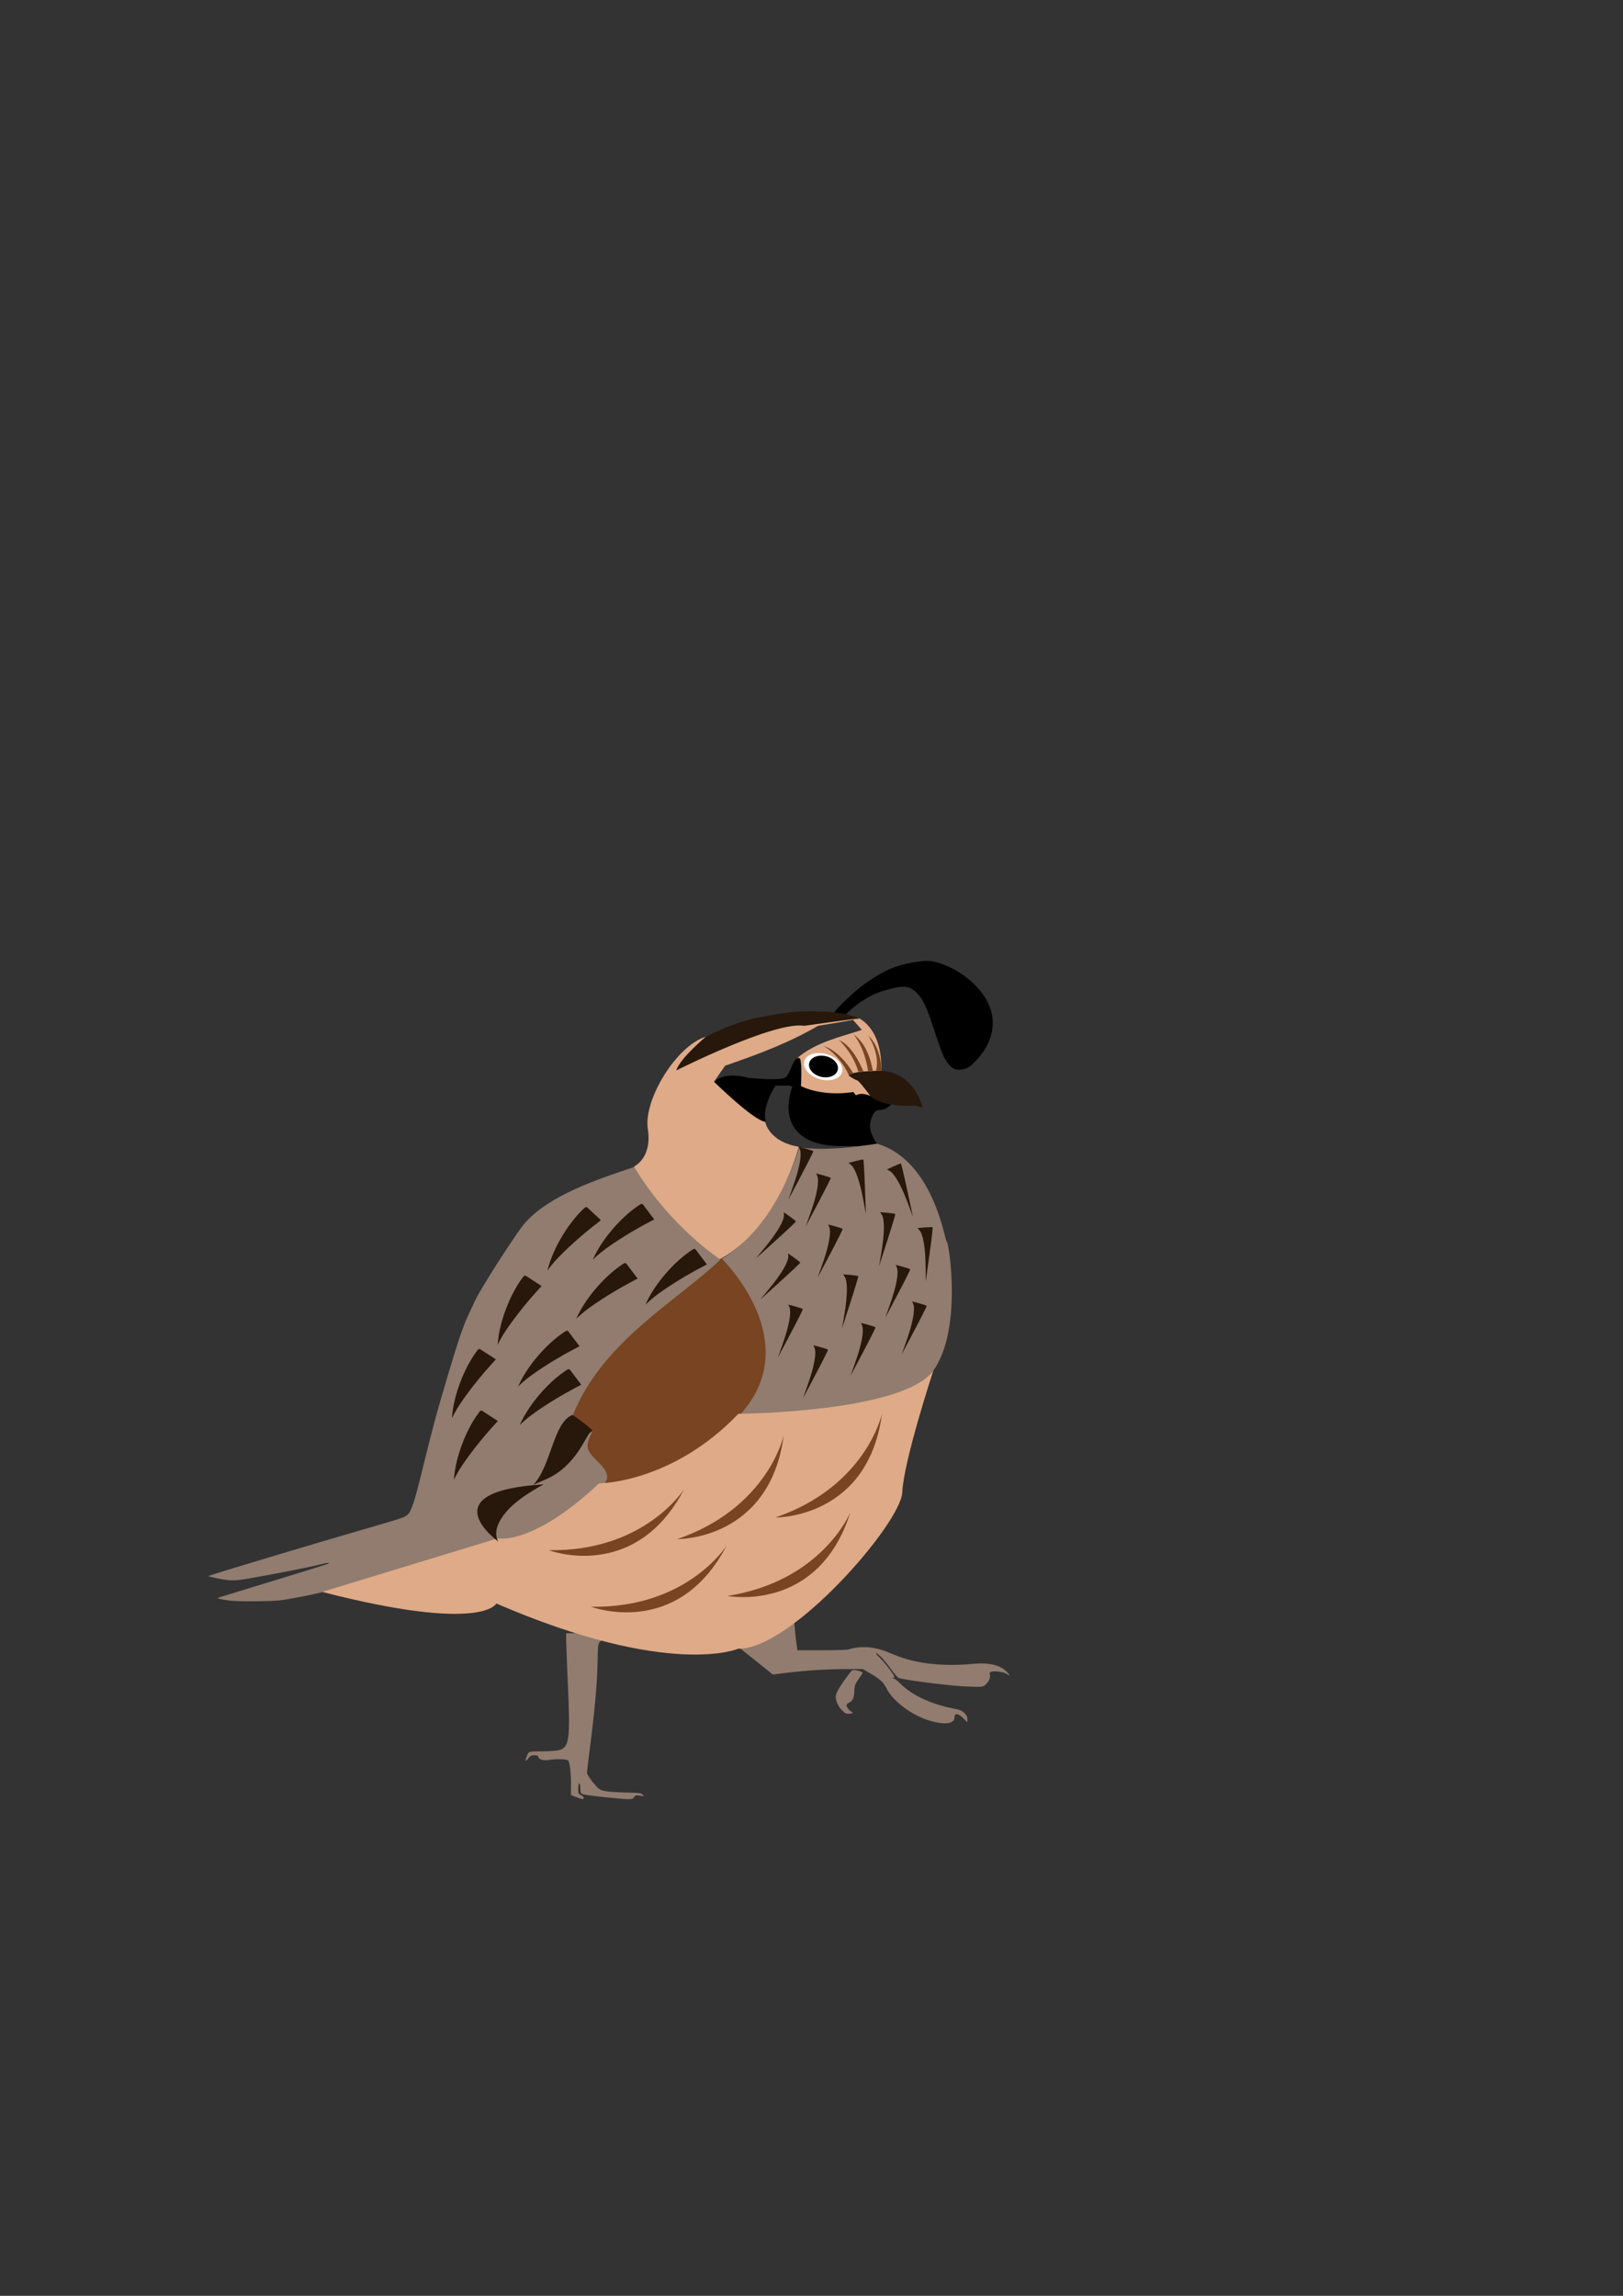<?xml version="1.0" encoding="UTF-8" standalone="no"?>
<!-- Created with Inkscape (http://www.inkscape.org/) -->

<svg
   xmlns:dc="http://purl.org/dc/elements/1.1/"
   xmlns:cc="http://creativecommons.org/ns#"
   xmlns:rdf="http://www.w3.org/1999/02/22-rdf-syntax-ns#"
   xmlns:svg="http://www.w3.org/2000/svg"
   xmlns="http://www.w3.org/2000/svg"
   xmlns:sodipodi="http://sodipodi.sourceforge.net/DTD/sodipodi-0.dtd"
   xmlns:inkscape="http://www.inkscape.org/namespaces/inkscape"
   width="210mm"
   height="297mm"
   viewBox="0 0 210 297"
   version="1.1"
   id="svg8"
   inkscape:version="0.92.4 (5da689c313, 2019-01-14)"
   sodipodi:docname="Quail.svg">
  <rect x="0" y="0" width="210" height="297" fill="#333333" stroke="none"/>
  <defs
     id="defs2" />
  <sodipodi:namedview
     id="base"
     pagecolor="#ffffff"
     bordercolor="#666666"
     borderopacity="1.0"
     inkscape:pageopacity="0.0"
     inkscape:pageshadow="2"
     inkscape:zoom="0.64"
     inkscape:cx="453.89873"
     inkscape:cy="534.46797"
     inkscape:document-units="mm"
     inkscape:current-layer="layer1"
     showgrid="false"
     showguides="true"
     inkscape:window-width="1920"
     inkscape:window-height="1001"
     inkscape:window-x="-9"
     inkscape:window-y="-9"
     inkscape:window-maximized="1" />
  <g
     inkscape:label="Layer 1"
     inkscape:groupmode="layer"
     id="layer1">
    <path
       style="fill:#000000;stroke-width:0.084"
       d="m 123.453,138.274 c -0.424,-0.185 -0.939,-0.794 -1.331,-1.575 -0.212,-0.422 -0.724,-1.83 -1.21,-3.323 -0.982,-3.019 -1.43,-4.004 -2.186,-4.812 -1.027,-1.098 -1.843,-1.167 -4.445,-0.377 -1.489,0.452 -2.954,1.316 -4.298,2.534 l -0.604,0.547 -0.684,-0.11 c -0.376,-0.06 -0.706,-0.131 -0.733,-0.158 -0.126,-0.126 2.108,-2.315 3.396,-3.327 0.721,-0.567 1.914,-1.354 2.686,-1.774 1.478,-0.804 2.751,-1.21 4.636,-1.482 1.358,-0.196 1.884,-0.153 3.092,0.252 2.543,0.852 4.964,2.859 6.039,5.007 1.264,2.524 0.652,5.343 -1.667,7.681 -0.534,0.539 -0.774,0.716 -1.158,0.858 -0.549,0.203 -1.15,0.226 -1.534,0.059 z"
       id="path3775"
       inkscape:connector-curvature="0" />
    <path
       style="fill:#28170b;stroke-width:0.042"
       d="m 87.384,138.681 c 0.047,-0.257 0.343,-0.955 0.564,-1.332 0.788,-1.338 2.379,-2.76 3.895,-3.481 2.045,-0.973 3.679,-1.599 5.086,-1.951 1.787,-0.447 3.728,-0.788 5.651,-0.994 0.694,-0.074 1.099,-0.09 2.365,-0.091 0.84,-7.2e-4 1.825,0.021 2.188,0.048 0.644,0.048 2.019,0.245 2.521,0.36 0.559,0.129 1.57,0.492 1.57,0.563 0,0.029 -0.444,0.088 -1.13,0.151 -0.481,0.044 -2.237,0.347 -3.851,0.666 -1.549,0.305 -1.581,0.31 -2.386,0.331 -0.856,0.023 -1.246,0.071 -2.28,0.284 -3.015,0.619 -7.743,2.443 -13.076,5.043 l -1.145,0.558 z"
       id="path4590"
       inkscape:connector-curvature="0" />
    <path
       style="fill:none;stroke-width:0.042"
       d="m 107.174,148.049 c -3.871,-0.398 -5.795,-2.391 -5.439,-5.636 0.07,-0.64 0.355,-1.799 0.494,-2.012 0.031,-0.047 0.091,-0.048 0.346,-0.007 0.816,0.132 1.274,0.259 1.758,0.487 0.552,0.26 1.034,0.38 1.669,0.412 l 0.398,0.02 -0.481,-0.057 c -0.507,-0.06 -0.901,-0.142 -1.213,-0.253 -0.208,-0.074 -0.562,-0.271 -0.535,-0.298 0.01,-0.01 0.694,0.117 1.521,0.28 l 1.503,0.298 1.026,-0.027 c 0.564,-0.015 1.284,-0.05 1.599,-0.078 l 0.573,-0.051 0.093,0.199 c 0.051,0.109 0.097,0.199 0.102,0.199 0.005,0 0.119,-0.051 0.254,-0.115 0.216,-0.101 0.297,-0.115 0.664,-0.115 0.486,-6.8e-4 0.602,0.041 1.213,0.436 0.446,0.289 1.109,0.626 1.633,0.833 0.363,0.143 0.395,0.148 0.879,0.141 0.276,-0.004 0.606,0.008 0.733,0.026 0.167,0.024 0.047,0.033 -0.44,0.031 -0.571,-0.001 -0.69,0.009 -0.81,0.074 -0.077,0.042 -0.149,0.067 -0.161,0.056 -0.011,-0.011 0.03,-0.048 0.093,-0.08 l 0.114,-0.06 -0.183,-0.046 c -0.101,-0.025 -1.716,-0.348 -3.589,-0.718 l -3.406,-0.672 -0.592,0.007 -0.592,0.007 0.649,0.032 c 0.601,0.03 0.904,0.082 4.081,0.708 1.888,0.372 3.438,0.682 3.446,0.69 0.023,0.023 -0.63,0.568 -0.767,0.64 -0.079,0.042 -0.271,0.073 -0.513,0.085 -0.213,0.01 -0.387,0.036 -0.387,0.058 0,0.022 -0.037,0.028 -0.082,0.014 -0.162,-0.051 -0.724,0.646 -0.853,1.059 -0.058,0.186 -0.062,0.627 -0.013,1.515 0.016,0.294 0.214,0.723 0.583,1.261 l 0.276,0.403 -0.363,0.046 c -0.764,0.098 -1.474,0.171 -2.066,0.213 -0.72,0.051 -2.702,0.049 -3.215,-0.004 z m 4.759,-2.053 c -0.013,-0.033 -0.023,-0.023 -0.025,0.025 -0.001,0.044 0.008,0.069 0.022,0.055 0.014,-0.014 0.015,-0.05 0.004,-0.08 z m -0.042,-0.167 c -0.013,-0.033 -0.023,-0.023 -0.025,0.025 -0.001,0.044 0.008,0.069 0.022,0.055 0.014,-0.014 0.015,-0.05 0.004,-0.08 z m -0.04,-0.525 c -0.01,-0.064 -0.018,-0.021 -0.018,0.094 -3.4e-4,0.115 0.008,0.167 0.018,0.116 0.01,-0.051 0.01,-0.146 5.8e-4,-0.209 z m 0.041,-0.335 c -0.011,-0.041 -0.02,-0.018 -0.021,0.051 -7.3e-4,0.069 0.008,0.102 0.019,0.074 0.011,-0.028 0.012,-0.085 0.001,-0.126 z"
       id="path4600"
       inkscape:connector-curvature="0" />
    <g
       id="g850"
       transform="matrix(0.316,0,0,0.316,57.809,109.793)">
      <g
         transform="matrix(1,0,0,1.027,1.768,-2.71)"
         id="g4604">
        <path
           style="fill:#000000;stroke:#000000;stroke-width:0;stroke-linecap:butt;stroke-linejoin:miter;stroke-miterlimit:4;stroke-dasharray:none;stroke-opacity:1"
           d="m 179.387,104.78 c 0,0 -4.101,-1.191 -7.408,-3.572 -3.307,-2.381 -6.218,-0.265 -6.218,-0.265 l -0.661,-1.323 c 0,0 -15.214,1.72 -19.315,-1.191 -4.101,-2.91 -6.628,-1.581 -6.628,-1.581"
           id="path4592"
           inkscape:connector-curvature="0" />
        <path
           style="fill:#000000;stroke-width:0.134"
           d="m 146.502,118.757 c -6.176,-2.911 -9.015,-8.234 -8.205,-15.386 0.226,-1.996 1.161,-5.683 1.613,-6.359 1.854,-0.224 4.85,0.604 6.651,1.443 4.574,1.632 6.603,1.499 11.097,1.698 l 11.248,2.137 c 6.186,1.176 11.266,2.154 11.289,2.175 -1.223,1.42 -2.742,2.219 -4.344,2.309 -1.641,0.088 -1.832,0.175 -2.721,1.232 -2.846,4.871 -1.441,8.411 1.317,12.37 -2.643,0.298 -5.357,0.638 -7.91,0.82 -7.121,-0.102 -13.698,0.485 -20.035,-2.439 z"
           id="path4598"
           inkscape:connector-curvature="0"
           sodipodi:nodetypes="cccccscccccc" />
      </g>
      <path
         inkscape:connector-curvature="0"
         id="path4606"
         d="m 140.215,96.85 -5.699,3e-6 c 0,0 -5.399,8.195 -4.209,14.148 1.191,5.953 -20.902,-15.081 -20.902,-15.081 0,0 2.935,-4.902 14.023,-1.984 0,0 12.965,1.323 15.214,-0.132 2.249,-1.455 2.91,-7.408 5.292,-8.07 2.381,-0.661 1.058,12.7 1.058,12.7 z"
         style="fill:#000000;stroke:#000000;stroke-width:0.265px;stroke-linecap:butt;stroke-linejoin:miter;stroke-opacity:1" />
    </g>
    <path
       style="fill:#917c6f;stroke:#000000;stroke-width:0;stroke-linecap:butt;stroke-linejoin:miter;stroke-miterlimit:4;stroke-dasharray:none;stroke-opacity:1"
       d="m 103.416,148.403 c 0,0 -2.846,10.213 -10.213,14.567 0,0 10.883,9.544 2.344,20.26 0,0 18.753,0 24.111,-4.688 5.358,-4.688 3.014,-18.418 2.846,-17.915 -0.167,0.502 -1.483,-10.45 -9.029,-12.676 0,0 -6.375,1.123 -10.058,0.453 z"
       id="path4614"
       inkscape:connector-curvature="0" />
    <path
       style="fill:#917c6f;stroke-width:0;stroke-miterlimit:4;stroke-dasharray:none"
       d="m 74.522,232.473 -0.644,-0.256 0.007,-1.297 c 0.007,-1.431 -0.152,-2.864 -0.35,-3.154 -0.14,-0.205 -1.563,-0.246 -2.619,-0.077 -0.63,0.101 -1.276,-0.118 -1.276,-0.434 0,-0.129 -0.153,-0.188 -0.49,-0.188 -0.399,0 -0.551,0.081 -0.815,0.434 -0.373,0.5 -0.44,0.254 -0.119,-0.438 0.236,-0.509 0.103,-0.478 2.133,-0.5 0.857,-0.009 1.799,-0.091 2.093,-0.182 1.209,-0.375 1.352,-1.526 1.04,-8.395 -0.127,-2.806 -0.231,-5.462 -0.23,-5.901 l 0.002,-0.799 h 1.345 c 1.122,0 1.504,0.056 2.303,0.34 0.527,0.187 0.985,0.36 1.018,0.384 0.033,0.024 -0.079,0.177 -0.249,0.34 -0.293,0.281 -0.311,0.433 -0.363,3.034 -0.052,2.618 -0.403,6.368 -1.079,11.534 -0.155,1.183 -0.282,2.28 -0.282,2.437 0,0.157 0.353,0.713 0.785,1.235 0.726,0.877 0.841,0.961 1.524,1.11 0.406,0.089 1.613,0.175 2.682,0.192 1.653,0.026 1.982,0.065 2.197,0.26 0.243,0.221 0.23,0.226 -0.336,0.145 -0.507,-0.072 -0.611,-0.047 -0.749,0.186 -0.123,0.207 -0.295,0.27 -0.742,0.27 -0.907,0 -5.537,-0.502 -5.893,-0.639 -0.27,-0.104 -0.319,-0.22 -0.319,-0.764 0,-0.353 -0.064,-0.642 -0.142,-0.642 -0.078,0 -0.142,0.307 -0.142,0.682 0,0.604 0.041,0.699 0.354,0.828 0.362,0.149 0.497,0.545 0.177,0.522 -0.097,-0.007 -0.467,-0.128 -0.822,-0.268 z"
       id="path4616"
       inkscape:connector-curvature="0" />
    <path
       style="fill:#917c6f;stroke-width:0;stroke-miterlimit:4;stroke-dasharray:none"
       d="m 120.941,222.774 c -2.498,-0.547 -5.303,-2.507 -6.233,-4.354 -0.402,-0.798 -0.89,-1.244 -2.161,-1.972 l -0.93,-0.533 -2.723,0.014 c -2.477,0.012 -5.489,0.239 -8.231,0.618 l -0.654,0.091 -2.088,-1.674 -2.088,-1.674 0.847,-0.27 c 1.851,-0.59 3.767,-1.683 5.196,-2.965 0.374,-0.335 0.725,-0.581 0.781,-0.546 0.056,0.035 0.137,0.531 0.18,1.103 0.043,0.572 0.137,1.453 0.209,1.958 l 0.132,0.918 h 3.175 c 1.873,0 3.306,-0.05 3.493,-0.121 0.654,-0.249 1.93,-0.354 2.805,-0.232 1.007,0.141 1.655,0.339 3.108,0.952 2.666,1.125 6.223,1.532 10.133,1.161 2.039,-0.194 3.448,0.128 4.34,0.992 0.469,0.454 0.506,0.658 0.059,0.332 -0.354,-0.258 -1.48,-0.439 -1.97,-0.316 -0.259,0.065 -0.292,0.125 -0.235,0.413 0.082,0.411 -0.182,0.961 -0.634,1.321 -0.316,0.252 -0.395,0.259 -2.222,0.194 -2.047,-0.072 -7.255,-0.708 -8.896,-1.085 -0.15,-0.035 -0.577,-0.514 -1.05,-1.181 -0.772,-1.089 -1.7,-2.075 -1.953,-2.075 -0.068,0 0.187,0.306 0.568,0.681 0.381,0.374 0.97,1.079 1.311,1.565 0.545,0.779 0.593,0.895 0.406,0.968 -0.193,0.076 -0.19,0.085 0.025,0.092 0.131,0.004 0.53,0.309 0.888,0.676 1.407,1.445 3.965,2.646 6.807,3.196 0.896,0.173 1.127,0.267 1.45,0.586 0.287,0.284 0.385,0.485 0.385,0.791 v 0.411 l -0.517,-0.517 c -0.644,-0.644 -1.14,-0.718 -1.14,-0.171 0,0.782 -0.918,1.015 -2.574,0.652 z"
       id="path4618"
       inkscape:connector-curvature="0" />
    <path
       style="fill:#917c6f;stroke-width:0;stroke-miterlimit:4;stroke-dasharray:none"
       d="m 108.886,221.193 c -0.548,-0.572 -0.842,-1.377 -0.715,-1.956 0.088,-0.4 0.758,-1.482 1.576,-2.546 0.525,-0.683 0.54,-0.692 1.005,-0.618 0.26,0.042 0.574,0.13 0.699,0.197 0.215,0.115 0.206,0.15 -0.176,0.677 -0.623,0.858 -0.714,1.091 -0.742,1.89 -0.028,0.824 -0.249,1.276 -0.706,1.45 -0.166,0.063 -0.29,0.206 -0.29,0.333 0,0.246 0.505,0.849 0.712,0.849 0.072,0 0.098,0.053 0.058,0.118 -0.04,0.065 -0.266,0.118 -0.501,0.118 -0.35,0 -0.517,-0.093 -0.919,-0.513 z"
       id="path4620"
       inkscape:connector-curvature="0" />
    <path
       style="fill:#917c6f;stroke-width:0;stroke-miterlimit:4;stroke-dasharray:none"
       d="m 29.321,207.009 c -0.579,-0.093 -1.08,-0.196 -1.112,-0.228 -0.077,-0.077 -0.673,0.112 7.241,-2.304 3.833,-1.171 6.999,-2.158 7.035,-2.194 0.176,-0.176 -0.142,-0.136 -1.336,0.168 -1.25,0.319 -6.074,1.259 -9.176,1.79 -0.99,0.169 -1.735,0.232 -2.249,0.189 -0.892,-0.074 -2.622,-0.414 -2.754,-0.541 -0.073,-0.07 13.454,-4.127 23.236,-6.968 1.848,-0.537 2.251,-0.695 2.582,-1.014 0.983,-0.95 2.011,-7.213 4.23,-14.822 2.996,-10.273 3.078,-9.848 4.464,-12.846 0.784,-1.696 4.797,-7.842 5.943,-9.401 2.745,-3.733 8.81,-5.903 13.475,-7.479 l 1.155,-0.39 5.574,6.001 5.574,6.001 -2.585,2.546 c -2.809,2.766 -5.686,5.435 -8.567,7.948 -2.461,2.147 -4.086,4.058 -6.192,7.283 -1.645,2.518 -2.997,4.9 -4.728,8.33 -1.236,2.448 -1.614,3.051 -1.808,3.111 -0.142,0.044 -1.204,0.466 -2.246,0.665 -2.359,0.45 -2.951,0.626 -3.616,1.071 -0.809,0.542 -1.12,1.085 -1.116,1.952 0.004,0.885 0.444,1.776 1.421,2.871 0.543,0.609 0.617,0.742 0.443,0.797 -0.115,0.036 -5.19,1.507 -11.279,3.268 -9.966,2.883 -11.359,3.257 -13.97,3.75 -2.871,0.542 -2.93,0.548 -5.742,0.583 -2.048,0.025 -3.135,-0.012 -3.895,-0.134 z"
       id="path4624"
       inkscape:connector-curvature="0"
       sodipodi:nodetypes="ccsccscccssssccccsssscsccccsccc" />
    <path
       style="fill:#784421;stroke:#000000;stroke-width:0;stroke-linecap:butt;stroke-linejoin:miter;stroke-miterlimit:4;stroke-dasharray:none;stroke-opacity:1"
       d="m 93.37,162.802 c 0,0 11.076,10.732 2.344,20.26 -8.732,9.528 -18.203,9.172 -18.203,9.172 0,0 2.486,-0.71 -0.355,-3.197 -2.841,-2.486 -0.474,-3.907 -0.474,-3.907 l -2.584,-1.992 c 3.846,-9.668 13.478,-14.767 19.272,-20.336"
       id="path4630"
       inkscape:connector-curvature="0"
       sodipodi:nodetypes="cscsccc" />
    <path
       style="fill:#28170b;stroke-width:0;stroke-miterlimit:4;stroke-dasharray:none"
       d=""
       id="path4636"
       inkscape:connector-curvature="0"
       transform="scale(0.265)" />
    <path
       style="fill:#917c6f;fill-opacity:1;stroke-width:0;stroke-miterlimit:4;stroke-dasharray:none"
       d="m 71.09,190.636 c 1.758,-1.541 3.584,-4.296 5.593,-5.506 -0.431,0.85 -0.904,1.75 -0.537,2.485 0.24,0.46 0.503,0.785 1.127,1.389 0.605,0.598 1.296,1.345 1.298,2.077 0,0.322 -0.218,0.662 -0.333,0.832 -4.694,3.307 -8.688,7.322 -13.733,7.64 -1.803,-2.979 4.601,-7.223 6.586,-8.918 z"
       id="path4648"
       inkscape:connector-curvature="0"
       sodipodi:nodetypes="cccccccc" />
    <path
       style="fill:#deaa87;stroke:#000000;stroke-width:0;stroke-linecap:butt;stroke-linejoin:miter;stroke-miterlimit:4;stroke-dasharray:none;stroke-opacity:1"
       d="m 120.764,177.313 c 0,0 -3.851,11.72 -4.018,15.739 -0.167,4.018 -14.364,20.385 -21.247,20.239 0,0 -8.792,3.85 -31.278,-5.85 0,0 -1.753,3.848 -22.542,-1.503 l 22.708,-6.924 c 0,0 4.447,1.026 13.124,-7.114 0,0 9.394,0.009 18.036,-9.005 0,0 21.199,-0.14 25.217,-5.581 z"
       id="path37"
       inkscape:connector-curvature="0" />
    <g
       id="g858"
       transform="matrix(0.316,0,0,0.316,57.809,109.793)">
      <path
         sodipodi:nodetypes="ccscccccccccc"
         inkscape:connector-curvature="0"
         id="path844"
         d="m 111.861,168.061 c 0,0 -20.346,-13.22 -35.234,-37.93 0,0 7.563,-3.382 5.692,-15.355 -1.871,-11.974 11.787,-34.237 23.76,-37.792 0,0 -10.776,8.996 -12.081,13.784 0,0 40.145,-20.251 52.316,-18.267 0,0 21.518,-3.03 22.779,-3.019 1.471,-0.012 -17.024,3.019 -17.024,3.019 -12.452,7.2 -24.668,11.687 -38.1,16.338 l -4.564,6.548 c 0,0 16.007,15.743 20.968,16.404 0,0 1.339,8.16 13.766,10.232 0,0 -8.326,32.986 -32.279,46.037 z"
         style="fill:#deaa87;fill-opacity:1;stroke:#000000;stroke-width:0;stroke-linecap:butt;stroke-linejoin:miter;stroke-miterlimit:4;stroke-dasharray:none;stroke-opacity:1" />
      <path
         sodipodi:nodetypes="cccccccccccccc"
         inkscape:connector-curvature="0"
         id="path854"
         d="m 167.529,100.929 c -0.428,-0.353 -0.748,-1.034 -1.08,-1.329 -7.725,1.218 -15.416,0.295 -20.76,-2.099 -0.673,-0.318 -0.712,-0.347 -0.677,-0.508 0.152,-0.708 0.226,-6.975 0.1,-8.496 -0.347,-1.539 0.079,-3.539 -1.851,-2.594 7.807,-6.76 18.137,-8.864 26.69,-11.717 -1.231,-1.47 -2.252,-2.573 -3.631,-4.112 0.68,-0.226 2.17,-0.429 2.761,-0.522 7.623,4.646 9.036,14.364 8.841,21.276 -3.554,0.499 -11.81,0.31 -13.295,1.93 2.588,1.934 3.892,1.285 6.915,5.486 0.746,0.933 2.079,2.934 2.005,3.009 -2.304,-0.964 -4.306,-1.206 -6.017,-0.325 z"
         style="fill:#deaa87;fill-opacity:1;stroke-width:0;stroke-miterlimit:4;stroke-dasharray:none" />
    </g>
    <path
       style="fill:#28170b;stroke:#000000;stroke-width:0;stroke-linecap:butt;stroke-linejoin:miter;stroke-miterlimit:4;stroke-dasharray:none;stroke-opacity:1"
       d="m 114.105,138.532 c 0,0 -3.848,-0.064 -4.266,0.626 0,0 0.795,0.565 1.046,0.586 0.251,0.021 1.723,2.03 1.723,2.03 0,0 1.102,1.458 5.884,1.263 l 0.9,0.251 c 0,0 -1.022,-4.503 -5.288,-4.756 z"
       id="path860"
       inkscape:connector-curvature="0"
       sodipodi:nodetypes="ccccccc" />
    <g
       id="g1296"
       transform="matrix(0.316,0,0,0.316,57.809,109.793)">
      <path
         sodipodi:nodetypes="csccc"
         inkscape:connector-curvature="0"
         id="path862"
         d="m 177.921,90.828 c 0,0 0.328,-8.99 -5.397,-14.419 0,0 5.007,7.468 3.264,14.414 0.75,0.038 2.133,0.005 2.133,0.005 z"
         style="fill:#784421;fill-opacity:1;stroke:#000000;stroke-width:0;stroke-linecap:butt;stroke-linejoin:miter;stroke-miterlimit:4;stroke-dasharray:none;stroke-opacity:1" />
      <path
         sodipodi:nodetypes="cccc"
         inkscape:connector-curvature="0"
         id="path864"
         d="m 172.496,91.015 1.918,-0.14 c 0,0 -1.386,-10.437 -7.791,-14.757 4.731,5.73 5.873,14.898 5.873,14.898 z"
         style="fill:#784421;fill-opacity:1;stroke:#784421;stroke-width:0;stroke-linecap:butt;stroke-linejoin:miter;stroke-miterlimit:4;stroke-dasharray:none;stroke-opacity:1" />
      <path
         sodipodi:nodetypes="cccc"
         inkscape:connector-curvature="0"
         id="path868"
         d="m 170.578,91.156 c 0,0 -4.104,-10.509 -9.956,-12.772 0,0 5.579,4.953 7.898,12.912 z"
         style="fill:#784421;fill-opacity:1;stroke:#000000;stroke-width:0;stroke-linecap:butt;stroke-linejoin:miter;stroke-miterlimit:4;stroke-dasharray:none;stroke-opacity:1" />
      <path
         sodipodi:nodetypes="cccc"
         inkscape:connector-curvature="0"
         id="path870"
         d="m 166.322,91.811 c 0,0 -4.852,-8.839 -12.12,-11.057 0,0 6.625,3.405 10.425,12.005 z"
         style="fill:#784421;fill-opacity:1;stroke:#000000;stroke-width:0;stroke-linecap:butt;stroke-linejoin:miter;stroke-miterlimit:4;stroke-dasharray:none;stroke-opacity:1" />
    </g>
    <g
       id="g1016"
       transform="matrix(0.369,-0.059,0.065,0.334,44.724,117.351)">
      <ellipse
         transform="matrix(0.915,0.403,-0.288,0.958,0,0)"
         ry="4.963"
         rx="6.805"
         cy="20.031"
         cx="172.253"
         id="path1010"
         style="fill:#ffffff;fill-opacity:1;stroke:#784421;stroke-width:0;stroke-miterlimit:4;stroke-dasharray:none;stroke-opacity:1" />
      <ellipse
         transform="matrix(0.868,0.497,-0.503,0.864,0,0)"
         ry="4.011"
         rx="5.107"
         cy="1.361"
         cx="175.845"
         id="path1012"
         style="fill:#000000;fill-opacity:1;stroke:#784421;stroke-width:0;stroke-miterlimit:4;stroke-dasharray:none;stroke-opacity:1" />
    </g>
    <path
       style="fill:#000000;fill-opacity:1;stroke:#784421;stroke-width:0;stroke-miterlimit:4;stroke-dasharray:none;stroke-opacity:1"
       d=""
       id="path1020"
       inkscape:connector-curvature="0"
       transform="scale(0.265)" />
    <path
       style="fill:#000000;fill-opacity:1;stroke:#784421;stroke-width:0;stroke-miterlimit:4;stroke-dasharray:none;stroke-opacity:1"
       d=""
       id="path1022"
       inkscape:connector-curvature="0"
       transform="scale(0.265)" />
    <path
       style="fill:#28170b;fill-opacity:1;stroke:#784421;stroke-width:0;stroke-miterlimit:4;stroke-dasharray:none;stroke-opacity:1"
       d="m 67.533,183.759 c 1.122,-2.258 3.297,-4.779 5.399,-6.258 0.636,-0.448 0.692,-0.463 0.858,-0.241 0.098,0.131 0.456,0.606 0.796,1.056 l 0.619,0.818 -1.079,0.576 c -2.422,1.291 -5.162,3.077 -6.288,4.097 l -0.595,0.539 z"
       id="path1024-1"
       inkscape:connector-curvature="0" />
    <g
       id="g1266"
       transform="matrix(0.316,0,0,0.316,57.809,109.793)">
      <path
         inkscape:connector-curvature="0"
         id="path4632"
         d="m 21.159,283.685 c 0,0 -28.739,-20.568 18.51,-23.447 -25.816,13.986 -18.51,23.447 -18.51,23.447 z"
         style="fill:#28170b;stroke:#000000;stroke-width:0;stroke-linecap:butt;stroke-linejoin:miter;stroke-miterlimit:4;stroke-dasharray:none;stroke-opacity:1" />
      <path
         sodipodi:nodetypes="cccccsc"
         inkscape:connector-curvature="0"
         id="path4638"
         d="m 35.452,260.399 c 7.406,-7.831 8.108,-25.565 16.03,-28.596 0.128,0.034 3.277,2.347 5.095,3.698 l 3.072,2.599 -0.57,0.326 c -2.069,1.693 -6.108,14.333 -18.352,19.673 z"
         style="fill:#28170b;stroke-width:0;stroke-miterlimit:4;stroke-dasharray:none" />
      <path
         inkscape:connector-curvature="0"
         id="path1024"
         d="m 53.895,190.602 c 3.547,-7.135 10.422,-15.104 17.063,-19.777 2.01,-1.415 2.186,-1.464 2.711,-0.762 0.309,0.413 1.441,1.914 2.516,3.336 l 1.955,2.585 -3.411,1.819 c -7.655,4.081 -16.314,9.723 -19.874,12.949 l -1.881,1.704 z"
         style="fill:#28170b;fill-opacity:1;stroke:#784421;stroke-width:0;stroke-miterlimit:4;stroke-dasharray:none;stroke-opacity:1" />
      <path
         inkscape:connector-curvature="0"
         id="path1024-3"
         d="m 60.692,166.378 c 3.547,-7.135 10.422,-15.104 17.063,-19.777 2.01,-1.415 2.186,-1.464 2.711,-0.762 0.309,0.413 1.441,1.914 2.516,3.336 l 1.955,2.585 -3.411,1.819 c -7.655,4.081 -16.314,9.723 -19.874,12.949 l -1.881,1.704 z"
         style="fill:#28170b;fill-opacity:1;stroke:#784421;stroke-width:0;stroke-miterlimit:4;stroke-dasharray:none;stroke-opacity:1" />
      <path
         inkscape:connector-curvature="0"
         id="path1024-34"
         d="m 30.101,218.293 c 3.547,-7.135 10.422,-15.104 17.063,-19.777 2.01,-1.415 2.186,-1.464 2.711,-0.762 0.309,0.413 1.441,1.914 2.516,3.336 l 1.955,2.585 -3.411,1.819 c -7.655,4.081 -16.314,9.723 -19.874,12.949 l -1.881,1.704 z"
         style="fill:#28170b;fill-opacity:1;stroke:#784421;stroke-width:0;stroke-miterlimit:4;stroke-dasharray:none;stroke-opacity:1" />
      <path
         inkscape:connector-curvature="0"
         id="path1024-8"
         d="m 3.112,256.308 c 0.893,-7.918 4.627,-17.757 9.269,-24.42 1.405,-2.017 1.553,-2.123 2.287,-1.643 0.431,0.282 2.009,1.306 3.506,2.274 l 2.722,1.76 -2.584,2.876 c -5.797,6.453 -12.004,14.716 -14.247,18.966 l -1.185,2.245 z"
         style="fill:#28170b;fill-opacity:1;stroke:#784421;stroke-width:0;stroke-miterlimit:4;stroke-dasharray:none;stroke-opacity:1" />
      <path
         inkscape:connector-curvature="0"
         id="path1024-81"
         d="m 2.313,231.079 c 0.893,-7.918 4.627,-17.757 9.269,-24.42 1.405,-2.017 1.553,-2.123 2.287,-1.643 0.431,0.282 2.009,1.306 3.506,2.274 l 2.722,1.76 -2.584,2.876 C 11.716,218.38 5.509,226.643 3.266,230.892 l -1.185,2.245 z"
         style="fill:#28170b;fill-opacity:1;stroke:#784421;stroke-width:0;stroke-miterlimit:4;stroke-dasharray:none;stroke-opacity:1" />
      <path
         inkscape:connector-curvature="0"
         id="path1024-2"
         d="m 82.242,184.794 c 3.547,-7.135 10.422,-15.104 17.063,-19.777 2.01,-1.415 2.186,-1.464 2.711,-0.762 0.309,0.413 1.441,1.914 2.517,3.336 l 1.955,2.585 -3.411,1.819 c -7.655,4.081 -16.314,9.723 -19.874,12.949 l -1.881,1.704 z"
         style="fill:#28170b;fill-opacity:1;stroke:#784421;stroke-width:0;stroke-miterlimit:4;stroke-dasharray:none;stroke-opacity:1" />
      <path
         inkscape:connector-curvature="0"
         id="path1024-9"
         d="m 41.779,170.69 c 2.254,-7.643 7.641,-16.684 13.369,-22.44 1.734,-1.742 1.898,-1.821 2.537,-1.221 0.376,0.353 1.752,1.635 3.058,2.848 l 2.375,2.206 -3.044,2.384 c -6.83,5.348 -14.377,12.408 -17.324,16.204 l -1.557,2.005 z"
         style="fill:#28170b;fill-opacity:1;stroke:#784421;stroke-width:0;stroke-miterlimit:4;stroke-dasharray:none;stroke-opacity:1" />
      <path
         inkscape:connector-curvature="0"
         id="path1024-91"
         d="m 21.029,201.055 c 0.893,-7.918 4.627,-17.757 9.269,-24.42 1.405,-2.017 1.553,-2.123 2.287,-1.643 0.431,0.282 2.009,1.306 3.506,2.274 l 2.722,1.76 -2.584,2.876 c -5.797,6.453 -12.004,14.716 -14.247,18.966 l -1.185,2.245 z"
         style="fill:#28170b;fill-opacity:1;stroke:#784421;stroke-width:0;stroke-miterlimit:4;stroke-dasharray:none;stroke-opacity:1" />
    </g>
    <g
       id="g1283"
       transform="matrix(0.316,0,0,0.316,57.809,109.793)">
      <path
         inkscape:connector-curvature="0"
         id="path1085"
         d="m 141.746,138.376 c 2.725,-7.687 3.734,-13.191 2.815,-15.36 l -0.421,-0.993 2.908,0.78 c 1.599,0.429 2.965,0.903 3.035,1.054 0.07,0.151 -2.199,4.669 -5.042,10.041 l -5.17,9.767 z"
         style="fill:#28170b;fill-opacity:1;stroke:#784421;stroke-width:0;stroke-miterlimit:4;stroke-dasharray:none;stroke-opacity:1" />
      <path
         inkscape:connector-curvature="0"
         id="path1085-9"
         d="m 148.872,149.306 c 2.725,-7.687 3.734,-13.191 2.815,-15.36 l -0.421,-0.993 2.908,0.78 c 1.599,0.429 2.965,0.903 3.035,1.054 0.07,0.151 -2.199,4.669 -5.042,10.041 l -5.17,9.767 z"
         style="fill:#28170b;fill-opacity:1;stroke:#784421;stroke-width:0;stroke-miterlimit:4;stroke-dasharray:none;stroke-opacity:1" />
      <path
         inkscape:connector-curvature="0"
         id="path1085-95"
         d="m 130.15,163.395 c 5.19,-6.291 8.021,-11.118 7.898,-13.471 l -0.056,-1.077 2.466,1.727 c 1.356,0.95 2.477,1.863 2.492,2.029 0.015,0.166 -3.663,3.636 -8.173,7.711 l -8.199,7.41 z"
         style="fill:#28170b;fill-opacity:1;stroke:#784421;stroke-width:0;stroke-miterlimit:4;stroke-dasharray:none;stroke-opacity:1" />
      <path
         inkscape:connector-curvature="0"
         id="path1085-95-5"
         d="m 170.592,144.006 c -1.483,-8.02 -3.362,-13.291 -5.242,-14.709 l -0.861,-0.649 2.908,-0.778 c 1.599,-0.428 3.019,-0.7 3.156,-0.605 0.136,0.095 0.43,5.143 0.654,11.217 l 0.406,11.044 z"
         style="fill:#28170b;fill-opacity:1;stroke:#784421;stroke-width:0;stroke-miterlimit:4;stroke-dasharray:none;stroke-opacity:1" />
      <path
         inkscape:connector-curvature="0"
         id="path1085-95-2"
         d="m 153.769,170.2 c 2.725,-7.687 3.734,-13.191 2.815,-15.36 l -0.421,-0.993 2.908,0.78 c 1.599,0.429 2.965,0.903 3.035,1.054 0.07,0.151 -2.199,4.669 -5.042,10.041 l -5.17,9.767 z"
         style="fill:#28170b;fill-opacity:1;stroke:#784421;stroke-width:0;stroke-miterlimit:4;stroke-dasharray:none;stroke-opacity:1" />
      <path
         inkscape:connector-curvature="0"
         id="path1085-95-3"
         d="m 188.892,145.379 c -2.853,-7.64 -5.618,-12.505 -7.717,-13.576 l -0.96,-0.49 2.729,-1.272 c 1.501,-0.699 2.852,-1.214 3.003,-1.144 0.151,0.07 1.317,4.99 2.592,10.933 l 2.318,10.806 z"
         style="fill:#28170b;fill-opacity:1;stroke:#784421;stroke-width:0;stroke-miterlimit:4;stroke-dasharray:none;stroke-opacity:1" />
      <path
         inkscape:connector-curvature="0"
         id="path1085-95-4"
         d="m 131.929,180.253 c 5.19,-6.291 8.021,-11.118 7.898,-13.471 l -0.056,-1.077 2.466,1.727 c 1.356,0.95 2.477,1.863 2.492,2.029 0.015,0.166 -3.663,3.636 -8.173,7.711 l -8.199,7.41 z"
         style="fill:#28170b;fill-opacity:1;stroke:#784421;stroke-width:0;stroke-miterlimit:4;stroke-dasharray:none;stroke-opacity:1" />
      <path
         inkscape:connector-curvature="0"
         id="path1085-95-55"
         d="m 137.459,203 c 2.725,-7.687 3.734,-13.191 2.815,-15.36 l -0.421,-0.993 2.908,0.78 c 1.599,0.429 2.965,0.903 3.035,1.054 0.07,0.151 -2.199,4.669 -5.042,10.041 l -5.17,9.767 z"
         style="fill:#28170b;fill-opacity:1;stroke:#784421;stroke-width:0;stroke-miterlimit:4;stroke-dasharray:none;stroke-opacity:1" />
      <path
         inkscape:connector-curvature="0"
         id="path1085-95-9"
         d="m 162.79,190.755 c 1.349,-8.043 1.387,-13.639 0.105,-15.615 l -0.587,-0.904 2.999,0.263 c 1.649,0.145 3.077,0.375 3.172,0.511 0.095,0.136 -1.355,4.98 -3.222,10.764 l -3.396,10.517 z"
         style="fill:#28170b;fill-opacity:1;stroke:#784421;stroke-width:0;stroke-miterlimit:4;stroke-dasharray:none;stroke-opacity:1" />
      <path
         inkscape:connector-curvature="0"
         id="path1085-95-0"
         d="m 177.945,165.311 c 1.349,-8.043 1.387,-13.639 0.105,-15.615 l -0.587,-0.904 2.999,0.263 c 1.649,0.145 3.077,0.375 3.172,0.511 0.095,0.136 -1.355,4.98 -3.222,10.764 l -3.396,10.517 z"
         style="fill:#28170b;fill-opacity:1;stroke:#784421;stroke-width:0;stroke-miterlimit:4;stroke-dasharray:none;stroke-opacity:1" />
      <path
         inkscape:connector-curvature="0"
         id="path1085-95-6"
         d="m 196.069,171.5 c -0.068,-8.155 -1.003,-13.673 -2.608,-15.396 l -0.735,-0.789 2.999,-0.262 c 1.649,-0.144 3.095,-0.165 3.213,-0.048 0.118,0.118 -0.469,5.14 -1.304,11.16 l -1.518,10.947 z"
         style="fill:#28170b;fill-opacity:1;stroke:#784421;stroke-width:0;stroke-miterlimit:4;stroke-dasharray:none;stroke-opacity:1" />
      <path
         inkscape:connector-curvature="0"
         id="path1085-95-1"
         d="m 181.425,186.723 c 2.725,-7.687 3.734,-13.191 2.815,-15.36 l -0.421,-0.993 2.908,0.78 c 1.599,0.429 2.965,0.903 3.035,1.054 0.07,0.151 -2.199,4.669 -5.042,10.041 l -5.17,9.767 z"
         style="fill:#28170b;fill-opacity:1;stroke:#784421;stroke-width:0;stroke-miterlimit:4;stroke-dasharray:none;stroke-opacity:1" />
      <path
         inkscape:connector-curvature="0"
         id="path1085-95-29"
         d="m 167.206,210.483 c 2.725,-7.687 3.734,-13.191 2.815,-15.36 l -0.421,-0.993 2.908,0.78 c 1.599,0.429 2.965,0.903 3.035,1.054 0.07,0.151 -2.199,4.669 -5.042,10.041 l -5.17,9.767 z"
         style="fill:#28170b;fill-opacity:1;stroke:#784421;stroke-width:0;stroke-miterlimit:4;stroke-dasharray:none;stroke-opacity:1" />
      <path
         inkscape:connector-curvature="0"
         id="path1085-95-30"
         d="m 188.16,201.69 c 2.725,-7.687 3.734,-13.191 2.815,-15.36 l -0.421,-0.993 2.908,0.78 c 1.599,0.429 2.965,0.903 3.035,1.054 0.07,0.151 -2.199,4.669 -5.042,10.041 l -5.17,9.767 z"
         style="fill:#28170b;fill-opacity:1;stroke:#784421;stroke-width:0;stroke-miterlimit:4;stroke-dasharray:none;stroke-opacity:1" />
      <path
         inkscape:connector-curvature="0"
         id="path1085-95-7"
         d="m 147.749,219.651 c 2.725,-7.687 3.734,-13.191 2.815,-15.36 l -0.421,-0.993 2.908,0.78 c 1.599,0.429 2.965,0.903 3.035,1.054 0.07,0.151 -2.199,4.669 -5.042,10.041 l -5.17,9.767 z"
         style="fill:#28170b;fill-opacity:1;stroke:#784421;stroke-width:0;stroke-miterlimit:4;stroke-dasharray:none;stroke-opacity:1" />
    </g>
    <g
       id="g1290"
       transform="matrix(0.316,0,0,0.316,57.809,109.793)">
      <path
         inkscape:connector-curvature="0"
         id="path1195"
         d="m 178.197,231.312 c 0,0 -6.368,29.653 -43.584,42.468 0,0 37.889,0.602 43.584,-42.468 z"
         style="fill:#784421;fill-opacity:1;stroke:#000000;stroke-width:0;stroke-linecap:butt;stroke-linejoin:miter;stroke-miterlimit:4;stroke-dasharray:none;stroke-opacity:1" />
      <path
         inkscape:connector-curvature="0"
         id="path1195-1"
         d="m 165.265,271.658 c 0,0 -11.421,28.097 -50.296,34.255 0,0 37.209,7.172 50.296,-34.255 z"
         style="fill:#784421;fill-opacity:1;stroke:#000000;stroke-width:0;stroke-linecap:butt;stroke-linejoin:miter;stroke-miterlimit:4;stroke-dasharray:none;stroke-opacity:1" />
      <path
         inkscape:connector-curvature="0"
         id="path1195-0"
         d="m 137.965,240.179 c 0,0 -6.368,29.653 -43.584,42.468 0,0 37.889,0.602 43.584,-42.468 z"
         style="fill:#784421;fill-opacity:1;stroke:#000000;stroke-width:0;stroke-linecap:butt;stroke-linejoin:miter;stroke-miterlimit:4;stroke-dasharray:none;stroke-opacity:1" />
      <path
         inkscape:connector-curvature="0"
         id="path1195-0-5"
         d="m 97.193,262.175 c 0,0 -16.126,25.687 -55.48,25.001 0,0 35.398,13.524 55.48,-25.001 z"
         style="fill:#784421;fill-opacity:1;stroke:#000000;stroke-width:0;stroke-linecap:butt;stroke-linejoin:miter;stroke-miterlimit:4;stroke-dasharray:none;stroke-opacity:1" />
      <path
         inkscape:connector-curvature="0"
         id="path1195-0-4"
         d="m 114.557,285.326 c 0,0 -16.126,25.687 -55.48,25.001 0,0 35.398,13.524 55.48,-25.001 z"
         style="fill:#784421;fill-opacity:1;stroke:#000000;stroke-width:0;stroke-linecap:butt;stroke-linejoin:miter;stroke-miterlimit:4;stroke-dasharray:none;stroke-opacity:1" />
    </g>
  </g>
</svg>

